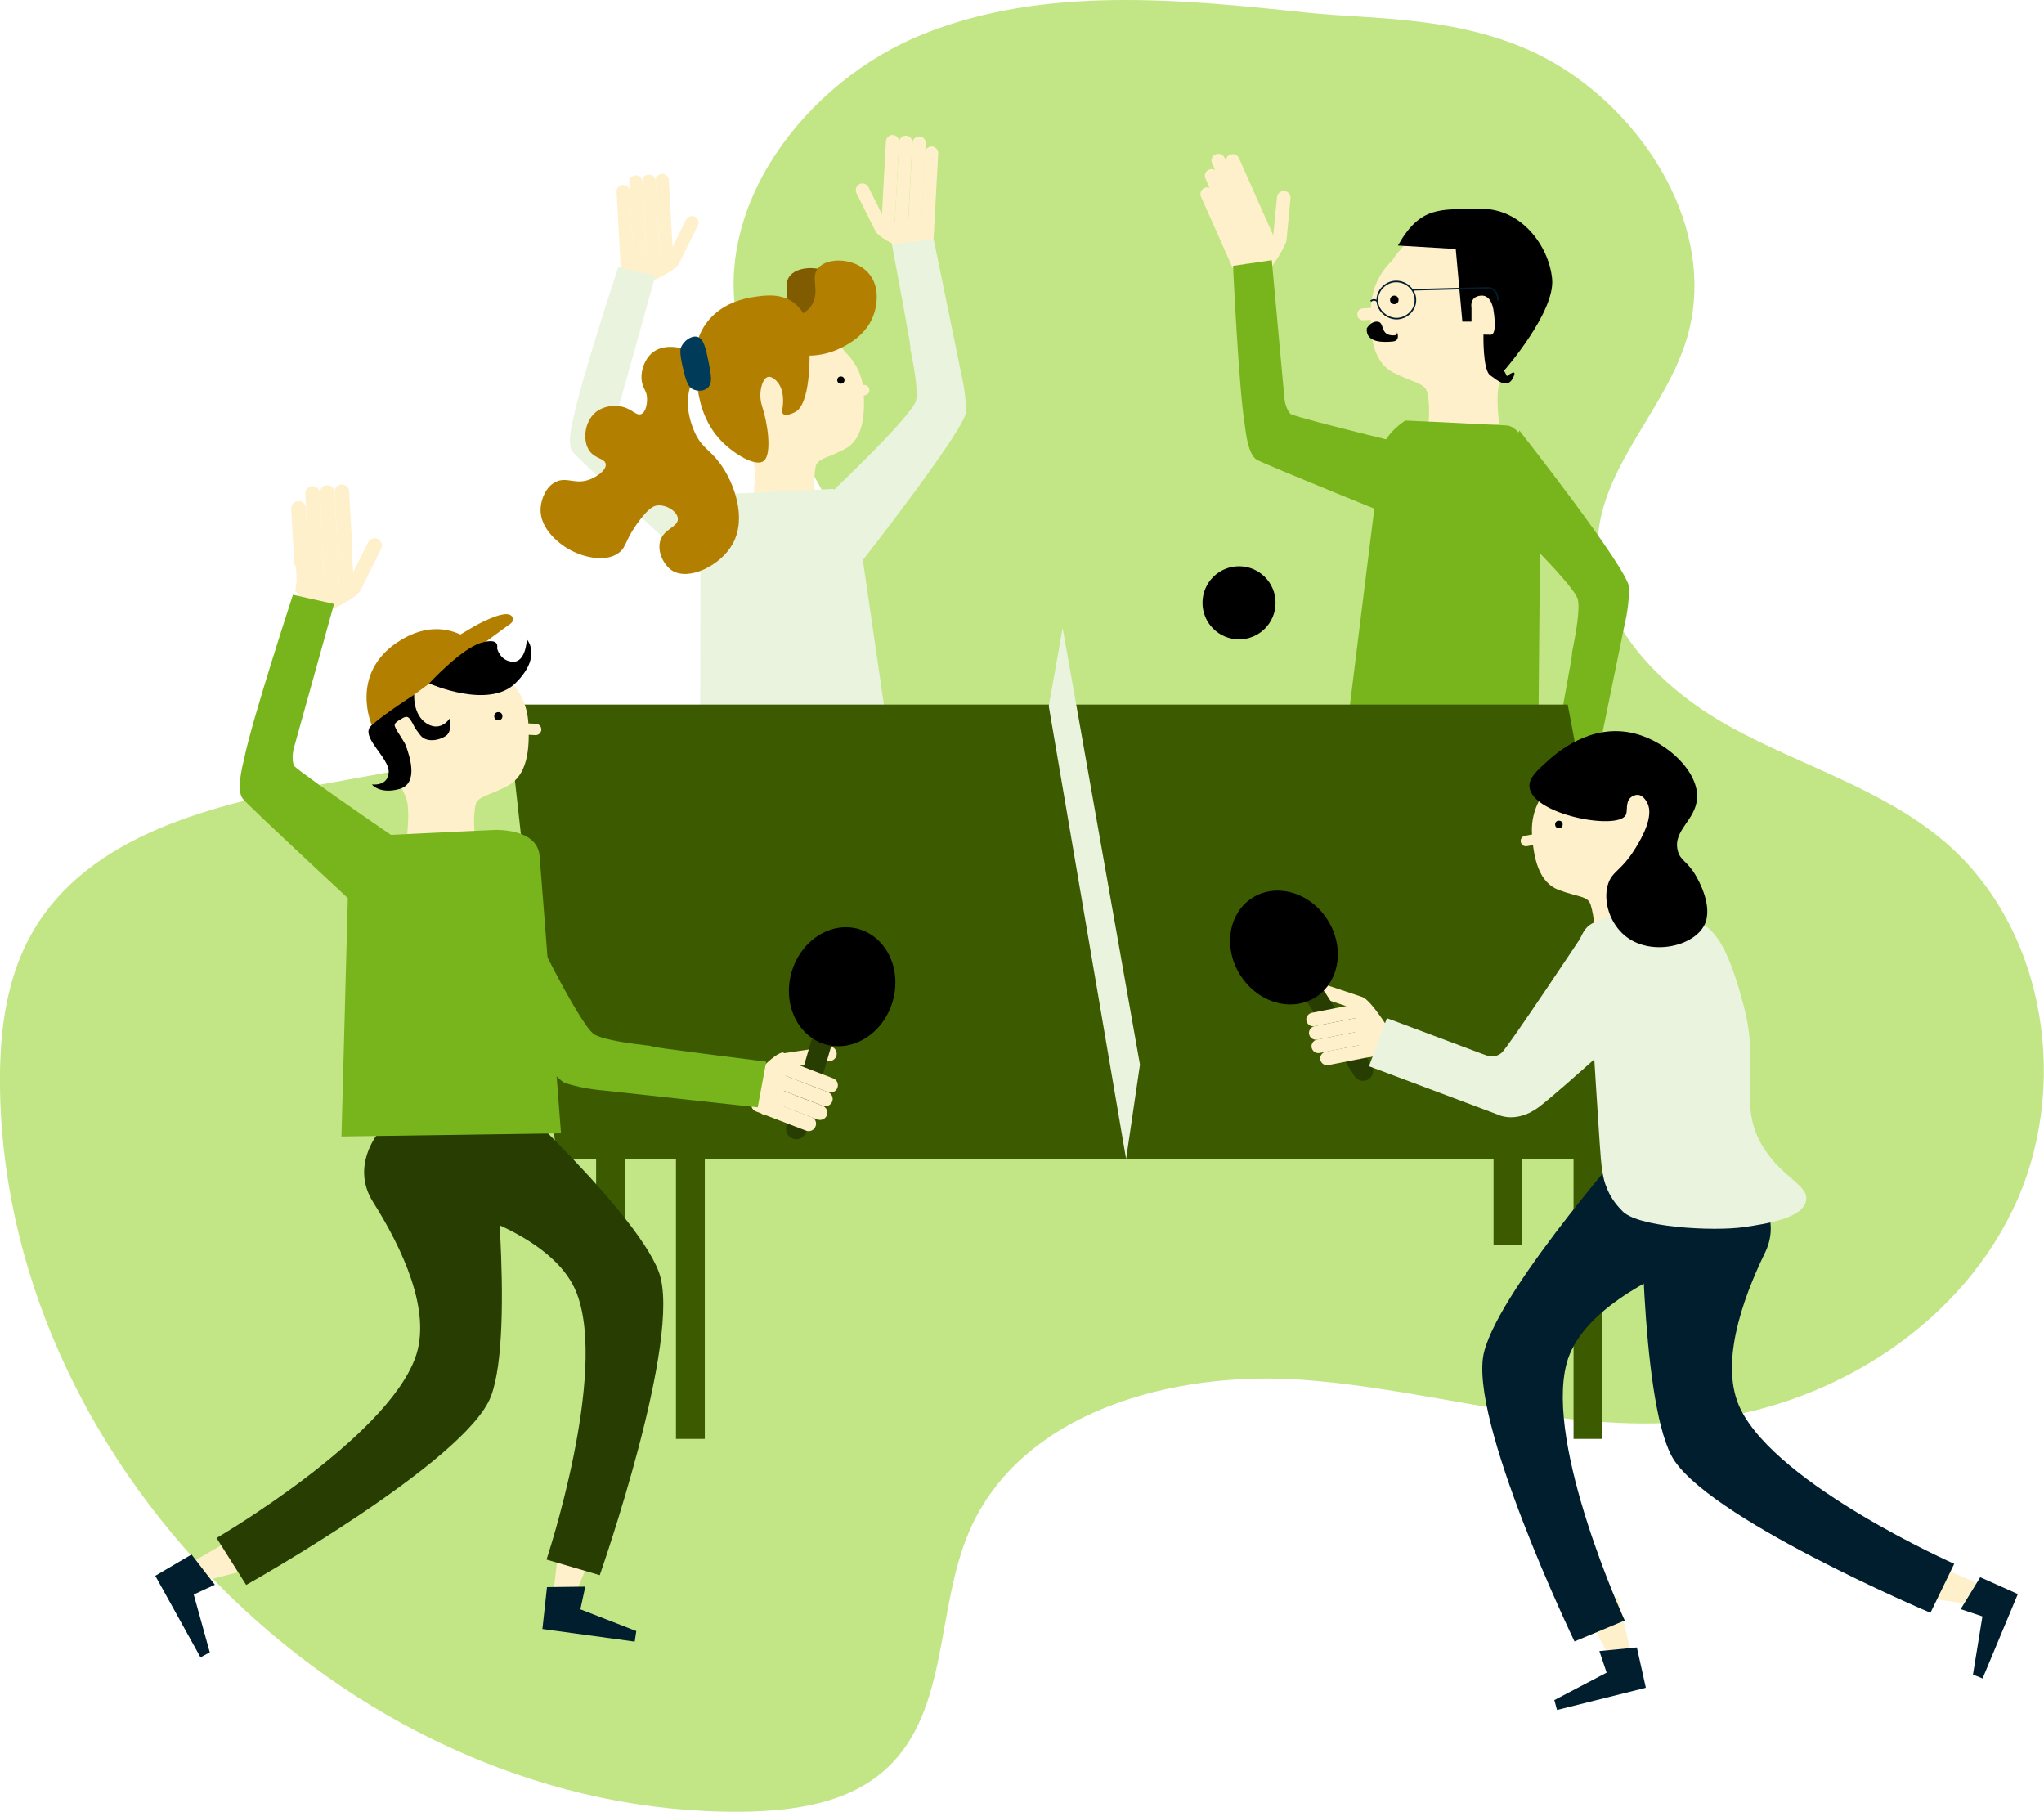 <?xml version="1.0" encoding="utf-8"?>
<!-- Generator: Adobe Illustrator 28.3.0, SVG Export Plug-In . SVG Version: 6.00 Build 0)  -->
<svg version="1.1" id="Layer_2_00000177474081146028994170000012337133024134176682_"
	 xmlns="http://www.w3.org/2000/svg" xmlns:xlink="http://www.w3.org/1999/xlink" x="0px" y="0px" viewBox="0 0 1297.8 1150.2"
	 style="enable-background:new 0 0 1297.8 1150.2;" xml:space="preserve">
<style type="text/css">
	.st0{fill:#C2E585;}
	.st1{fill:#3C5B01;}
	.st2{fill:#FFF0CC;}
	.st3{fill:none;stroke:#001E2D;stroke-miterlimit:10;}
	.st4{fill:#78B51D;}
	.st5{fill:#805B00;}
	.st6{fill:#EAF3DE;}
	.st7{fill:#B37F00;}
	.st8{fill:#003C5A;}
	.st9{fill:#001E2D;}
	.st10{fill:#273D01;}
</style>
<path class="st0" d="M829.6,8C748.2-0.7,663.1-8.9,587,21.3S448.8,133.5,470,212.6c10.1,37.7,36.8,68.4,54.3,103.3
	c17.5,34.9,24,81.6-3.3,109.5c-17.2,17.6-43.1,22.9-67.3,27.3c-81.9,14.9-163.8,29.8-245.7,44.6c-71.6,13-152.3,32.2-188,95.6
	C2.7,623.6-0.8,660.2,0.1,695.5c6.2,241.6,228.7,456.7,470.3,454.7c33.2-0.3,68.9-5.2,93-27.9c39.2-36.8,30.7-100.8,52-150.1
	c32.8-76.1,129.2-102.2,211.8-96.2s164,34,246.5,26.4c84.8-7.8,167-57.5,204.1-134s22-178-42.5-233.5
	c-39.3-33.8-91.1-48.4-136.4-73.3c-45.4-24.9-88.3-68.6-84.4-120.2c3.5-46.3,42.9-81.7,56.4-126.1c19.2-63.3-19.7-132.7-74.8-169.5
	C941,8.8,874.5,12.9,829.6,8"/>
<rect x="378.5" y="731.7" class="st1" width="18.3" height="58.9"/>
<path class="st2" d="M947.3,141c41.8,11.5,24,56.9,24.2,60.1s-18.3,36.8-20,44.5c-1.7,7.7,0.4,23.8,0.4,23.8l-45.2,2.8l0.6-7.6
	c0,0,0.5-8.7-1-15.1c-1.5-6.4-7.9-6.1-21.3-12.8c-13.4-6.7-15.5-23.9-14.5-42.3c0.6-11,5.4-21.3,13.4-28.9
	C883.8,165.4,905.5,129.5,947.3,141L947.3,141L947.3,141z"/>
<path class="st2" d="M872.1,202.9l-6.3,0.4c0,0-3.8,0.2-4-3.5c-0.2-3.8,3.5-4,3.5-4l6.3-0.4L872.1,202.9z"/>
<circle cx="885.3" cy="190.4" r="2.7"/>
<path d="M867.8,208.5c0,0,2.4-4.6,6.8-4.3s1.9,7.4,8,8.5c6.1,1.1,4.2-2.5,4.2-2.5s2.9,6.1-2.5,6.6S867.1,218,867.8,208.5z"/>
<path d="M887.6,155.9l36.7,2.2l4.2,46.1h5.8v-8.9c0,0-1.5-6.9,5.9-7.6s8.2,10.2,8.2,10.2s2.5,14.8-2,14.6l-4.5-0.1
	c0,0-0.5,22.4,4.2,25.8s10.9,8.9,14.5,1.8s-3.8-1.2-3.8-1.2l-1.8-3.5c0,0,32.5-37.1,30.5-58.2s-19.9-45.1-45.5-44.5
	C914.6,133,901.9,130.5,887.6,155.9L887.6,155.9L887.6,155.9z"/>
<path class="st3" d="M874.5,191.2c-0.4-6.8,5.5-12.6,12.2-12.5c6.2,0.1,12,5.1,12,11.8s-5.7,11.7-12,11.8
	C880.6,202.2,874.9,197.4,874.5,191.2z"/>
<path class="st3" d="M896.5,184l47.2-1.2c0,0,7.2-1.2,7.4,8"/>
<path class="st3" d="M874.5,191.2c0,0-2-1.8-4.2,0"/>
<path class="st2" d="M764.7,119.4l0.2-0.1c2.1-0.9,4.6,0,5.6,2.1l22.7,51.1c0.9,2.1,0,4.6-2.1,5.6l-0.2,0.1c-2.1,0.9-4.6,0-5.6-2.1
	l-22.7-51.1C761.6,122.8,762.5,120.3,764.7,119.4z"/>
<path class="st2" d="M767.5,107.8l0.2-0.1c2.1-0.9,4.6,0,5.6,2.1l22.7,51.1c0.9,2.1,0,4.6-2.1,5.6l-0.2,0.1c-2.1,0.9-4.6,0-5.6-2.1
	l-22.7-51.1C764.4,111.2,765.3,108.7,767.5,107.8z"/>
<path class="st2" d="M771.7,98.1l0.2-0.1c2.1-0.9,4.6,0,5.6,2.1l22.7,51.1c0.9,2.1,0,4.6-2.1,5.6l-0.2,0.1c-2.1,0.9-4.6,0-5.6-2.1
	l-22.7-51.1C768.6,101.5,769.5,99,771.7,98.1z"/>
<path class="st2" d="M780.8,98.3l0.2-0.1c2.1-0.9,4.6,0,5.6,2.1l22.7,51.1c0.9,2.1,0,4.6-2.1,5.6l-0.2,0.1c-2.1,0.9-4.6,0-5.6-2.1
	l-22.7-51.1C777.7,101.7,778.7,99.2,780.8,98.3z"/>
<path class="st2" d="M788.2,156.5l1.8,10.3l15,5.9c0,0,11.4-15,11.6-20.3C816.8,147.1,788.2,156.5,788.2,156.5z"/>
<path class="st4" d="M819.5,262.9c-3.5-3.5-4-10.2-4-10.2l-8-87.5l-24.6,3.6c0,0,3.6,78.2,7.5,101.2c1.5,13.1,3.9,19.3,7.3,21.7
	s99.5,41.2,99.5,41.2l15.2-46.1C912.4,286.8,825.7,266,819.5,262.9L819.5,262.9L819.5,262.9z"/>
<path class="st4" d="M1001.9,380.8c2.1,10-5.9,42-3.8,34s-12,67.3-12,67.3l27.2,3.5l18.3-89.5c1.8-7.5,2.7-15.2,2.8-23
	c-0.1-11.2-69.7-99.8-69.7-99.8l-19,46.4C945.8,319.6,999.9,370.8,1001.9,380.8L1001.9,380.8L1001.9,380.8z"/>
<path class="st2" d="M808.2,151.9l2.6-26.8c0.2-2.3,2.3-4,4.6-3.8l0.2,0c2.3,0.2,4,2.3,3.8,4.6l-2.6,26.8c-0.2,2.3-2.3,4-4.6,3.8
	l-0.2,0C809.7,156.3,808,154.3,808.2,151.9z"/>
<path class="st4" d="M956.6,270.1c11.5,0.5,21.6,31.9,21.6,31.9l-1.8,205.4l-120.5-50c0,0,19.7-159,21.2-170.5s15.2-19.9,15.2-19.9
	l24.5,1.1L956.6,270.1L956.6,270.1L956.6,270.1z"/>
<path class="st5" d="M476.5,210.3c-14.9,5.6-22.3,5.8-22.5,8.4c-0.3,3.6,12.9,7.6,21.6,9.4c11.1,2.3,24.8,5,39.4-1.9
	c4.5-2.1,18.4-8.7,22.5-23.4c0.7-2.4,4.2-15.2-3.7-24.4c-8.5-9.9-25.7-10.4-31.9-3.7c-5.8,6.3,1.7,15.1-4.7,24.4
	C493.8,203.7,488.1,205.9,476.5,210.3L476.5,210.3L476.5,210.3z"/>
<path class="st2" d="M480.9,202.8c-36.2,10.5-20.2,49.7-20.3,52.5c-0.1,2.8,16.3,31.8,17.9,38.4s0,20.6,0,20.6l39.3,1.9l-0.6-6.6
	c-0.3-4.4-0.1-8.8,0.6-13.1c1.2-5.6,6.8-5.3,18.4-11.3s13.2-21,12.1-37c-0.7-9.6-5-18.5-12-25C536.3,223.2,517.1,192.3,480.9,202.8
	L480.9,202.8L480.9,202.8z"/>
<path class="st2" d="M544.1,251.9l5.4-1c1.7-0.4,2.8-2,2.5-3.7c-0.3-1.8-1.9-3-3.7-2.8l-5.4,1L544.1,251.9L544.1,251.9z"/>
<circle cx="533.9" cy="241.3" r="2.3"/>
<path class="st2" d="M399.9,121.4l2.7,49.5c0.1,2.3-1.6,4.3-4,4.4l0,0c-2.3,0.1-4.3-1.6-4.4-4l-2.7-49.5c-0.1-2.3,1.6-4.3,4-4.4l0,0
	C397.8,117.2,399.7,119,399.9,121.4z"/>
<path class="st2" d="M407.9,115.3l2.7,49.5c0.1,2.3-1.6,4.3-4,4.4l0,0c-2.3,0.1-4.3-1.6-4.4-4l-2.7-49.5c-0.1-2.3,1.6-4.3,4-4.4l0,0
	C405.7,111.2,407.7,113,407.9,115.3z"/>
<path class="st2" d="M416.3,114.8l2.7,49.5c0.1,2.3-1.6,4.3-4,4.4l0,0c-2.3,0.1-4.3-1.6-4.4-4l-2.7-49.5c-0.1-2.3,1.6-4.3,4-4.4l0,0
	C414.2,110.7,416.1,112.5,416.3,114.8z"/>
<path class="st2" d="M424.7,114.4l2.7,49.5c0.1,2.3-1.6,4.3-4,4.4l0,0c-2.3,0.1-4.3-1.6-4.4-4l-2.7-49.5c-0.1-2.3,1.6-4.3,4-4.4l0,0
	C422.6,110.3,424.6,112.1,424.7,114.4z"/>
<path class="st2" d="M395.1,157.5l-1.2,10.3l16.4,12.5c0,0,18.9-8.3,20.9-13C433.1,162.5,395.1,157.5,395.1,157.5L395.1,157.5
	L395.1,157.5z"/>
<path class="st6" d="M393.2,268.1c-2-4.4-0.1-10.7-0.1-10.7l23-82.4l-23.6-5.3c0,0-23.8,72.4-28.2,94.8c-3.1,12.4-3.1,19-0.8,22.3
	s76.3,71.9,76.3,71.9l29.8-36.7C469.5,322,397.7,273.1,393.2,268.1L393.2,268.1L393.2,268.1z"/>
<path class="st2" d="M584.4,150.3l2.9-53.3c0.1-2.3,2.1-4.1,4.4-4l0,0c2.3,0.1,4.1,2.1,4,4.4l-2.9,53.3c-0.1,2.3-2.1,4.1-4.4,4l0,0
	C586.1,154.6,584.3,152.6,584.4,150.3z"/>
<path class="st2" d="M576.5,143.9l2.9-53.3c0.1-2.3,2.1-4.1,4.4-4l0,0c2.3,0.1,4.1,2.1,4,4.4l-2.9,53.3c-0.1,2.3-2.1,4.1-4.4,4l0,0
	C578.1,148.2,576.3,146.2,576.5,143.9L576.5,143.9L576.5,143.9z"/>
<path class="st2" d="M568,143.4l2.9-53.3c0.1-2.3,2.1-4.1,4.4-4l0,0c2.3,0.1,4.1,2.1,4,4.4l-2.9,53.3c-0.1,2.3-2.1,4.1-4.4,4l0,0
	C569.7,147.7,567.9,145.8,568,143.4L568,143.4L568,143.4z"/>
<path class="st2" d="M559.6,143l2.9-53.3c0.1-2.3,2.1-4.1,4.4-4l0,0c2.3,0.1,4.1,2.1,4,4.4l-2.9,53.3c-0.1,2.3-2.1,4.1-4.4,4l0,0
	C561.2,147.3,559.5,145.3,559.6,143L559.6,143L559.6,143z"/>
<path class="st2" d="M591.9,136.9l1.2,10.2l-16.4,12.6c0,0-18.9-8.3-20.9-13C553.9,141.9,591.9,136.9,591.9,136.9L591.9,136.9
	L591.9,136.9z"/>
<path class="st6" d="M581.7,254c2-9.7-5.8-40.9-3.7-33.2s-11.7-65.6-11.7-65.6l26.5-3.4l17.9,87.2c1.7,7.3,2.6,14.8,2.7,22.3
	c-0.1,10.9-67.9,97.3-67.9,97.3l-18.5-45.2C526.8,313.5,579.7,263.7,581.7,254L581.7,254L581.7,254z"/>
<path class="st2" d="M555.4,145.9l-11.6-23.3c-1-2.1-0.2-4.6,1.9-5.7l0,0c2.1-1,4.6-0.2,5.7,1.9l11.6,23.3c1,2.1,0.2,4.6-1.9,5.6
	l0,0C559,148.8,556.5,147.9,555.4,145.9z"/>
<path class="st2" d="M443.1,143.2l-11.6,23.3c-1,2.1-3.6,2.9-5.6,1.9l0,0c-2.1-1-2.9-3.6-1.9-5.6l11.6-23.3c1-2.1,3.6-2.9,5.6-1.9
	l0,0C443.3,138.6,444.2,141.1,443.1,143.2z"/>
<path class="st6" d="M466.2,313.4c-11.2,0.5-21.4,24.5-21.4,24.5l-0.3,156.3l117.8-39.3c0,0-17.5-120.8-18.9-129.5
	c-1.4-8.6-14.6-15-14.6-15l-23.9,1.1L466.2,313.4L466.2,313.4L466.2,313.4z"/>
<path class="st7" d="M494.3,205.5c-14.9,5.6-22.3,5.8-22.5,8.4c-0.3,3.6,12.9,7.6,21.6,9.4c11.1,2.3,24.8,5,39.4-1.9
	c4.5-2.1,18.4-8.7,22.5-23.4c0.7-2.4,4.2-15.2-3.7-24.4c-8.5-9.9-25.7-10.4-31.9-3.7c-5.8,6.3,1.7,15.1-4.7,24.4
	C511.7,199,505.9,201.2,494.3,205.5L494.3,205.5L494.3,205.5z"/>
<path class="st7" d="M504.5,261.8c-0.7,0.4-5.7,2.7-7.4,0.9c-0.9-1-0.3-2.5,0-5.6c0.1-1.6,0.6-7.6-1.9-12.2
	c-1.3-2.5-4.6-6.2-7.5-5.6c-3.4,0.7-4.5,7.1-4.7,8.4c-0.5,3.5-0.2,7,0.9,10.3c3.2,9.4,6.7,30.4,0.9,34.7c-5,3.8-18.4-4.3-26.3-12.2
	c-12.8-12.9-15-29.1-15.9-36.6c-1.5-11.7-3.4-25.8,5.6-38.4c9.9-13.8,25.9-16.2,30-16.9c7.3-1.1,18.6-2.9,27.2,4.7
	c9,7.9,8.5,20.4,8.4,22.5C514.4,226.7,514.7,257.1,504.5,261.8L504.5,261.8L504.5,261.8z"/>
<path class="st7" d="M438.1,245.9c-3.8,13.1,1.5,25,2.8,28.1c4.4,10.1,9.4,11.1,15.9,19.7c9.3,12.4,17.6,35,8.4,51.6
	c-7.8,14-28,23.6-38.5,16.9c-5.3-3.4-9.5-12-7.5-18.8c2.3-7.8,11.5-8.8,11.2-14.1c-0.2-4.5-7.2-9.1-13.1-8.4
	c-2.3,0.3-5.2,1.5-11.2,9.4c-9.5,12.5-8,16.7-13.1,20.6c-8.8,6.7-24,2.6-32.8-2.8c-2-1.2-18.3-11.2-16.9-26.2
	c0.5-5.1,3.2-12.8,9.4-15.9c7.3-3.7,12.8,2.2,22.5-1.9c4.4-1.9,9.8-5.7,9.4-9.4s-6.6-3.3-10.3-8.4c-4.5-6.3-3.4-18.3,3.7-24.4
	c4.9-4.1,11.8-4.9,16.9-3.7c6.6,1.5,9.1,6,12.2,4.7s3.9-6.9,3.7-10.3c-0.2-4-1.9-5.4-2.8-8.4c-2.1-6.7,0.7-16.1,6.6-20.6
	c9.9-7.6,27.8-1.2,30,6.6C445.9,234.5,440.8,236.4,438.1,245.9L438.1,245.9L438.1,245.9z"/>
<path class="st8" d="M439.7,247c2.9,1.5,7.1,1.5,9.6-0.7c3.3-2.9,2.2-8.4,0.7-16.1c-1.8-8.7-3.1-15.4-7.4-16.4
	c-3.7-0.9-8.5,2.6-10.2,6.7c-0.3,0.8-1.1,2.9,0.9,11.7C435.3,240.8,436.4,245.2,439.7,247L439.7,247L439.7,247z"/>
<rect x="999.1" y="731.7" class="st1" width="18.3" height="181.8"/>
<polygon class="st1" points="1049.9,735.8 353.6,735.8 321.6,447.3 995.4,447.3 "/>
<polygon class="st2" points="1224.8,991.7 1255.1,1005 1247.2,1017.9 1214.5,1013.3 "/>
<polygon class="st9" points="1257.3,1001.3 1281.2,1012 1258.8,1065.6 1252.7,1063.1 1258.7,1026.2 1244.9,1021.6 "/>
<polygon class="st2" points="1027.4,1014.1 1034.9,1046.3 1019.8,1047.8 1004,1018.8 "/>
<path class="st9" d="M1079.3,798.3c-32.5,12.7-76,35.2-84.6,67.3c-14,52.4,36.9,163.2,36.9,163.2l-31.9,13.3
	c0,0-68.1-141.6-57.4-183.8c10.7-42.2,100.2-142.5,100.2-142.5l53.8,51.3C1096.3,767.2,1082.9,796.9,1079.3,798.3L1079.3,798.3
	L1079.3,798.3z"/>
<path class="st9" d="M1120.7,795.2c-14.9,30.6-29.2,71.9-15.5,99.5c24.1,48.7,135.6,98.1,135.6,98.1l-15.1,31.1
	c0,0-144.7-61.3-164.6-100s-19-173.2-19-173.2l71.2,2.9C1113.2,753.6,1132,771.9,1120.7,795.2L1120.7,795.2L1120.7,795.2z"/>
<polygon class="st9" points="1039.3,1045.9 1045,1071.5 988.6,1085.6 986.9,1079.3 1020.1,1061.9 1015.5,1048.2 "/>
<path class="st2" d="M322.2,430.6c7.7,7.2,12.5,17,13.2,27.6c1.2,17.7-0.6,34.2-13.3,40.8c-12.8,6.7-19,6.4-20.3,12.5
	c-0.8,4.8-1,9.6-0.7,14.5l0.7,7.3l-43.4-2.1c0,0,1.8-15.5,0-22.8c-1.8-7.3-19.9-39.3-19.8-42.4s-17.5-46.5,22.4-58
	S322.2,430.6,322.2,430.6L322.2,430.6L322.2,430.6z"/>
<path class="st2" d="M334.3,459.2l6,0.3c2,0.1,3.5,1.8,3.4,3.8s-1.8,3.5-3.8,3.4l-6-0.3L334.3,459.2z"/>
<path class="st7" d="M236.2,460.7l67.7-49.8c-2.1-2.2-4.6-4.2-7.3-5.8c-8.7-5.4-24.5-10.6-44.4,2.7
	C221.6,428.4,236.2,460.7,236.2,460.7L236.2,460.7L236.2,460.7z"/>
<path class="st7" d="M285.8,424l36.4-26.7c0,0,6.8-3.6,1.9-6.8s-22.8,7-22.8,7l-35.5,21L285.8,424L285.8,424L285.8,424z"/>
<path d="M272.5,433.9c0,0,37.8,16.8,54.9-0.3c17.1-17,7.1-27.7,7.1-27.7s-0.5,14.5-8.8,14.2s-10.1-8.6-10.1-8.6s2.3-7.1-10.2-3.4
	S272.4,433.9,272.5,433.9L272.5,433.9L272.5,433.9z"/>
<path d="M263,441c0,0-1,12.7,8,18.4c9.1,5.6,14.7-3.5,14.7-3.5s1.7,8.3-2.6,11.3c-4.3,2.9-12.7,4.6-16.5-0.8c-3.9-5.4-2-2.2-4.8-7.5
	c-1.9-3.2-2.9-5.3-7.1-2.4c-5.3,2.9-4.3,3.9-3.4,6c0.9,2.1,5.8,8.6,6.7,11.7c1.8,5.3,8.2,23.2-4.4,26.7s-17.5-2.9-17.5-2.9
	s10.3,1.5,10.7-7.8s-18.6-22.6-11.1-29.5S263,441,263,441L263,441L263,441z"/>
<circle cx="316.4" cy="454.7" r="2.6"/>
<path class="st2" d="M193.8,383.2L193.8,383.2c-2.6,0.1-4.8-1.9-4.9-4.4l-1.7-34c-0.1-2.6,1.9-4.8,4.4-4.9l0,0
	c2.6-0.1,4.8,1.9,4.9,4.4l1.7,34C198.3,380.9,196.3,383.1,193.8,383.2z"/>
<path class="st2" d="M201.8,379.3L201.8,379.3c-2.6,0.1-4.8-1.8-4.9-4.4l-1.9-34c-0.1-2.6,1.8-4.8,4.4-4.9l0,0
	c2.6-0.1,4.8,1.8,4.9,4.4l1.9,34C206.4,377,204.4,379.2,201.8,379.3z"/>
<path class="st2" d="M211.1,378.8L211.1,378.8c-2.6,0.1-4.8-1.8-4.9-4.4l-1.9-34c-0.1-2.6,1.8-4.8,4.4-4.9l0,0
	c2.6-0.1,4.8,1.8,4.9,4.4l1.9,34C215.7,376.5,213.7,378.7,211.1,378.8z"/>
<path class="st2" d="M220.4,378.3L220.4,378.3c-2.6,0.1-4.8-1.8-4.9-4.4l-1.9-34c-0.1-2.6,1.8-4.8,4.4-4.9l0,0
	c2.6-0.1,4.8,1.8,4.9,4.4l1.9,34C225,376,223,378.2,220.4,378.3z"/>
<path class="st2" d="M228.7,375c-2.2,5.2-23.1,14.4-23.1,14.4l-18.1-13.9l1.4-11.3C188.9,364.2,231,369.7,228.7,375L228.7,375
	L228.7,375z"/>
<path class="st4" d="M271.2,545.8l-32.9,40.6c0,0-81.8-75.8-84.3-79.5s-2.5-11,0.9-24.7c4.9-24.6,31.1-104.6,31.1-104.6l26.1,5.8
	l-25.4,91.1c0,0-2.1,7,0.1,11.8C191.9,491.8,271.2,545.8,271.2,545.8L271.2,545.8L271.2,545.8z"/>
<path class="st2" d="M496.9,668.2c-5.7,0.5-20.8,17.6-20.8,17.6l7.7,21.5l11.2,2.2C495.1,709.4,502.6,667.7,496.9,668.2L496.9,668.2
	L496.9,668.2z"/>
<path class="st2" d="M531.2,668.3L531.2,668.3c0.4,2.5-1.4,4.9-3.9,5.3l-28.4,4.3c-2.5,0.4-4.9-1.4-5.3-3.9l0,0
	c-0.4-2.5,1.4-4.9,3.9-5.3l28.4-4.3C528.4,664,530.8,665.7,531.2,668.3L531.2,668.3L531.2,668.3z"/>
<path class="st2" d="M223,376.2L223,376.2c-2.3-1.1-3.2-3.9-2.1-6.2l12.8-25.7c1.1-2.3,3.9-3.2,6.2-2.1l0,0c2.3,1.1,3.2,3.9,2.1,6.2
	l-12.8,25.7C228.1,376.4,225.3,377.3,223,376.2z"/>
<path class="st2" d="M981.7,501.8c-6.3,7.5-9.5,17.2-9,27c0.9,16.5,4.5,31.5,17,36.2c12.6,4.7,18.3,3.7,20.2,9.2
	c1.3,4.3,2.1,8.8,2.3,13.3l0.2,6.8l39.9-6.9c0,0-3.4-14-2.7-21.1s13.9-38.6,13.4-41.5s10.8-44.9-27.4-51.1
	C997.4,467.7,981.7,501.8,981.7,501.8L981.7,501.8L981.7,501.8z"/>
<path class="st2" d="M973.8,529.6l-5.5,1c-1.8,0.3-3.1,2.1-2.7,3.9c0.3,1.8,2.1,3.1,3.9,2.7l5.5-1L973.8,529.6L973.8,529.6
	L973.8,529.6z"/>
<circle cx="989.8" cy="523.4" r="2.4"/>
<path class="st6" d="M1029.6,768.3c8.8,11,58.7,13.6,78,10.7c14.2-2.1,36.7-5.5,39.1-16.5c2.2-9.8-14.4-14.3-26.5-33.1
	c-17.9-27.7-2.2-49.8-12.9-90.2c-9.4-36-17.4-48.3-28.1-53.5c-4.2-2.1-7.7-2.5-14.6-3.5c-14.7-2.1-40-4.9-55.2,5
	c-15.2,10-15.5,80.8-15.5,80.8l18-1.4c0,0,2.4,39,3.8,59.2c1,15.6,2,22.5,4.4,28.1C1022.2,759.4,1025.5,764.2,1029.6,768.3
	L1029.6,768.3L1029.6,768.3z"/>
<path d="M1038,465.7c-28-7.1-49.8,12.4-56,18s-11.4,10.3-10.9,15.9c1.7,17.6,55.8,27.7,61.1,17.9c1.5-2.8-0.4-8.2,3.3-11.3
	c1.3-1.1,2.9-1.6,4.6-1.6c3.3,0.4,5.2,4,5.8,5.1c4.5,8.5-3.8,22.7-6.9,27.8c-9.6,16-15.6,15.2-18.2,24.5c-3,10.8,1.7,24.4,10.9,32
	c16,13.3,43.9,7,50.6-7c5.5-11.6-3.8-28-5.4-30.8c-5.6-9.8-10.1-9.6-11.7-16.4c-3-12.7,11.3-19,12.3-32.8
	C1078.8,490.4,1059.1,471.1,1038,465.7L1038,465.7L1038,465.7z"/>
<path class="st2" d="M864.9,633c5.1,1.4,16.3,19.4,16.3,19.4L870.7,671l-10.6,0.2C860.1,671.2,859.8,631.7,864.9,633L864.9,633
	L864.9,633z"/>
<path class="st2" d="M866.7,638.1L866.7,638.1c-0.8,2.3-3.2,3.5-5.5,2.8l-25.4-8.5c-2.3-0.8-3.5-3.2-2.8-5.5l0,0
	c0.8-2.3,3.2-3.5,5.5-2.8l25.4,8.5C866.2,633.4,867.5,635.9,866.7,638.1z"/>
<path class="st10" d="M832.4,628L832.4,628c3-1.9,7-1,8.9,2l29.6,46.3c1.9,3,1,7-2,8.9l0,0c-3,1.9-7,1-8.9-2l-29.6-46.3
	C828.5,633.8,829.4,629.9,832.4,628z"/>
<ellipse transform="matrix(0.843 -0.538 0.538 0.843 -195.381 533.406)" cx="815.2" cy="601.1" rx="32.8" ry="37.4"/>
<path class="st2" d="M877.9,665L877.9,665c0.5,2.3-1.1,4.6-3.4,5.1l-31.1,6.1c-2.3,0.5-4.6-1.1-5.1-3.4l0,0
	c-0.5-2.3,1.1-4.6,3.4-5.1l31.1-6.1C875.1,661.1,877.4,662.6,877.9,665z"/>
<path class="st2" d="M872.4,657.3L872.4,657.3c0.5,2.3-1.1,4.6-3.4,5.1l-31.1,6.1c-2.3,0.5-4.6-1.1-5.1-3.4l0,0
	c-0.5-2.3,1.1-4.6,3.4-5.1l31.1-6.1C869.7,653.5,872,655,872.4,657.3z"/>
<path class="st2" d="M870.8,648.8L870.8,648.8c0.5,2.3-1.1,4.6-3.4,5.1l-31.1,6.1c-2.3,0.5-4.6-1.1-5.1-3.4l0,0
	c-0.5-2.3,1.1-4.6,3.4-5.1l31.1-6.1C868,645,870.3,646.5,870.8,648.8z"/>
<path class="st2" d="M869.1,640.3L869.1,640.3c0.5,2.3-1.1,4.6-3.4,5.1l-31.1,6.1c-2.3,0.5-4.6-1.1-5.1-3.4l0,0
	c-0.5-2.3,1.1-4.6,3.4-5.1l31.1-6.1C866.3,636.4,868.6,638,869.1,640.3z"/>
<path class="st6" d="M1006.4,591.2l43.5,47.3c0,0-57.6,52.7-72.4,64c-14.8,11.3-26.5,5.1-26.5,5.1l-81.8-30.7l11.4-30.5l62.5,23.4
	c4.6,1.7,8,0.6,10.4-1.5C957.5,664.9,1006.4,591.2,1006.4,591.2L1006.4,591.2L1006.4,591.2z"/>
<polygon class="st6" points="723.8,675.9 715,735.8 665.9,448.3 674.7,398.6 "/>
<path class="st10" d="M523.1,656.6L523.1,656.6c3.5,1,5.5,4.7,4.5,8.1l-15.7,53.8c-1,3.5-4.7,5.5-8.1,4.5l0,0
	c-3.5-1-5.5-4.7-4.5-8.1l15.7-53.8C516,657.6,519.6,655.6,523.1,656.6z"/>
<ellipse transform="matrix(0.281 -0.96 0.96 0.281 -216.829 963.531)" cx="534.5" cy="626.4" rx="38.1" ry="33.4"/>
<path class="st2" d="M517.8,715.1L517.8,715.1c-0.9,2.4-3.6,3.6-6,2.7l-31.8-12.2c-2.4-0.9-3.6-3.6-2.7-6l0,0c0.9-2.4,3.6-3.6,6-2.7
	l31.8,12.2C517.6,710,518.8,712.7,517.8,715.1z"/>
<path class="st2" d="M525,708L525,708c-0.9,2.4-3.6,3.6-6,2.7l-31.8-12.2c-2.4-0.9-3.6-3.6-2.7-6l0,0c0.9-2.4,3.6-3.6,6-2.7
	l31.7,12.2C524.7,702.9,525.9,705.6,525,708L525,708L525,708z"/>
<path class="st2" d="M528.4,699.3L528.4,699.3c-0.9,2.4-3.6,3.6-6,2.7l-31.8-12.2c-2.4-0.9-3.6-3.6-2.7-6l0,0c0.9-2.4,3.6-3.6,6-2.7
	l31.7,12.2C528.1,694.2,529.3,696.9,528.4,699.3L528.4,699.3L528.4,699.3z"/>
<path class="st2" d="M531.7,690.6L531.7,690.6c-0.9,2.4-3.6,3.6-6,2.7l-31.8-12.2c-2.4-0.9-3.6-3.6-2.7-6l0,0c0.9-2.4,3.6-3.6,6-2.7
	l31.8,12.2C531.4,685.5,532.6,688.2,531.7,690.6z"/>
<path class="st4" d="M333.3,579.2l-53.8,4.2c0,0,67.9,100.4,79.4,104.2c7.9,2.5,16.1,4,24.4,4.7l97.8,10.7l5.4-29
	c0,0-81.8-10.2-72.9-9.8s-26.6-2-36.1-7.4S333.3,579.2,333.3,579.2L333.3,579.2L333.3,579.2z"/>
<polygon class="st2" points="153.5,973.5 124.3,990.4 133.7,1002.6 166.3,994.3 "/>
<polygon class="st9" points="121.6,986.9 98.6,1000.4 127.3,1052.2 133.2,1049 123,1012.3 136.4,1006.1 "/>
<polygon class="st2" points="355.7,974.1 351.8,1007.6 367.2,1007.4 380,976.3 "/>
<path class="st10" d="M272.9,762.2c34.3,9.2,80.9,27.1,93.2,58.6c20.1,51.5-19.1,169.3-19.1,169.3l33.8,9.9c0,0,53-151,37.5-192.5
	S300.9,674.5,300.9,674.5l-48.7,58C252.3,732.6,269.1,761.2,272.9,762.2L272.9,762.2L272.9,762.2z"/>
<path class="st10" d="M236.8,763c18.5,29.3,37.6,69.5,26.9,98.9c-18.9,52-126.2,114.5-126.2,114.5l18.8,29.8
	c0,0,139.6-78.3,155.4-119.7c15.8-41.4-0.2-177.5-0.2-177.5L239.7,720C239.7,720,222.7,740.6,236.8,763L236.8,763L236.8,763z"/>
<polygon class="st9" points="347.3,1007.6 344.4,1034.2 403,1042.2 404,1035.5 368.5,1021.7 371.6,1007.3 "/>
<path class="st4" d="M287.7,528.1l26.4-1.2c0,0,27-1.3,28.5,16.5c1.5,17.8,13.6,176.1,13.6,176.1l-139.4,2l4.4-164.3
	c0,0,11.2-26.4,23.6-27L287.7,528.1L287.7,528.1L287.7,528.1z"/>
<circle cx="786.7" cy="382.7" r="23.2"/>
<rect x="429.2" y="731.7" class="st1" width="18.3" height="181.8"/>
<rect x="948.3" y="731.7" class="st1" width="18.3" height="58.9"/>
<path class="st2" d="M191.7,361.4L191.7,361.4c-2.6,0.1-4.8-1.8-4.9-4.4l-1.9-34c-0.1-2.6,1.8-4.8,4.4-4.9l0,0
	c2.6-0.1,4.8,1.8,4.9,4.4l1.9,34C196.2,359,194.3,361.2,191.7,361.4z"/>
<path class="st2" d="M200.6,351.9L200.6,351.9c-2.6,0.1-4.8-1.8-4.9-4.4l-1.9-34c-0.1-2.6,1.8-4.8,4.4-4.9l0,0
	c2.6-0.1,4.8,1.8,4.9,4.4l1.9,34C205.2,349.6,203.2,351.8,200.6,351.9z"/>
<path class="st2" d="M209.9,351.4L209.9,351.4c-2.6,0.1-4.8-1.8-4.9-4.4l-1.9-34c-0.1-2.6,1.8-4.8,4.4-4.9l0,0
	c2.6-0.1,4.8,1.8,4.9,4.4l1.9,34C214.5,349.1,212.5,351.3,209.9,351.4z"/>
<path class="st2" d="M219.2,350.9L219.2,350.9c-2.6,0.1-4.8-1.8-4.9-4.4l-1.9-34c-0.1-2.6,1.8-4.8,4.4-4.9l0,0
	c2.6-0.1,4.8,1.8,4.9,4.4l1.9,34C223.8,348.6,221.8,350.8,219.2,350.9z"/>
</svg>
